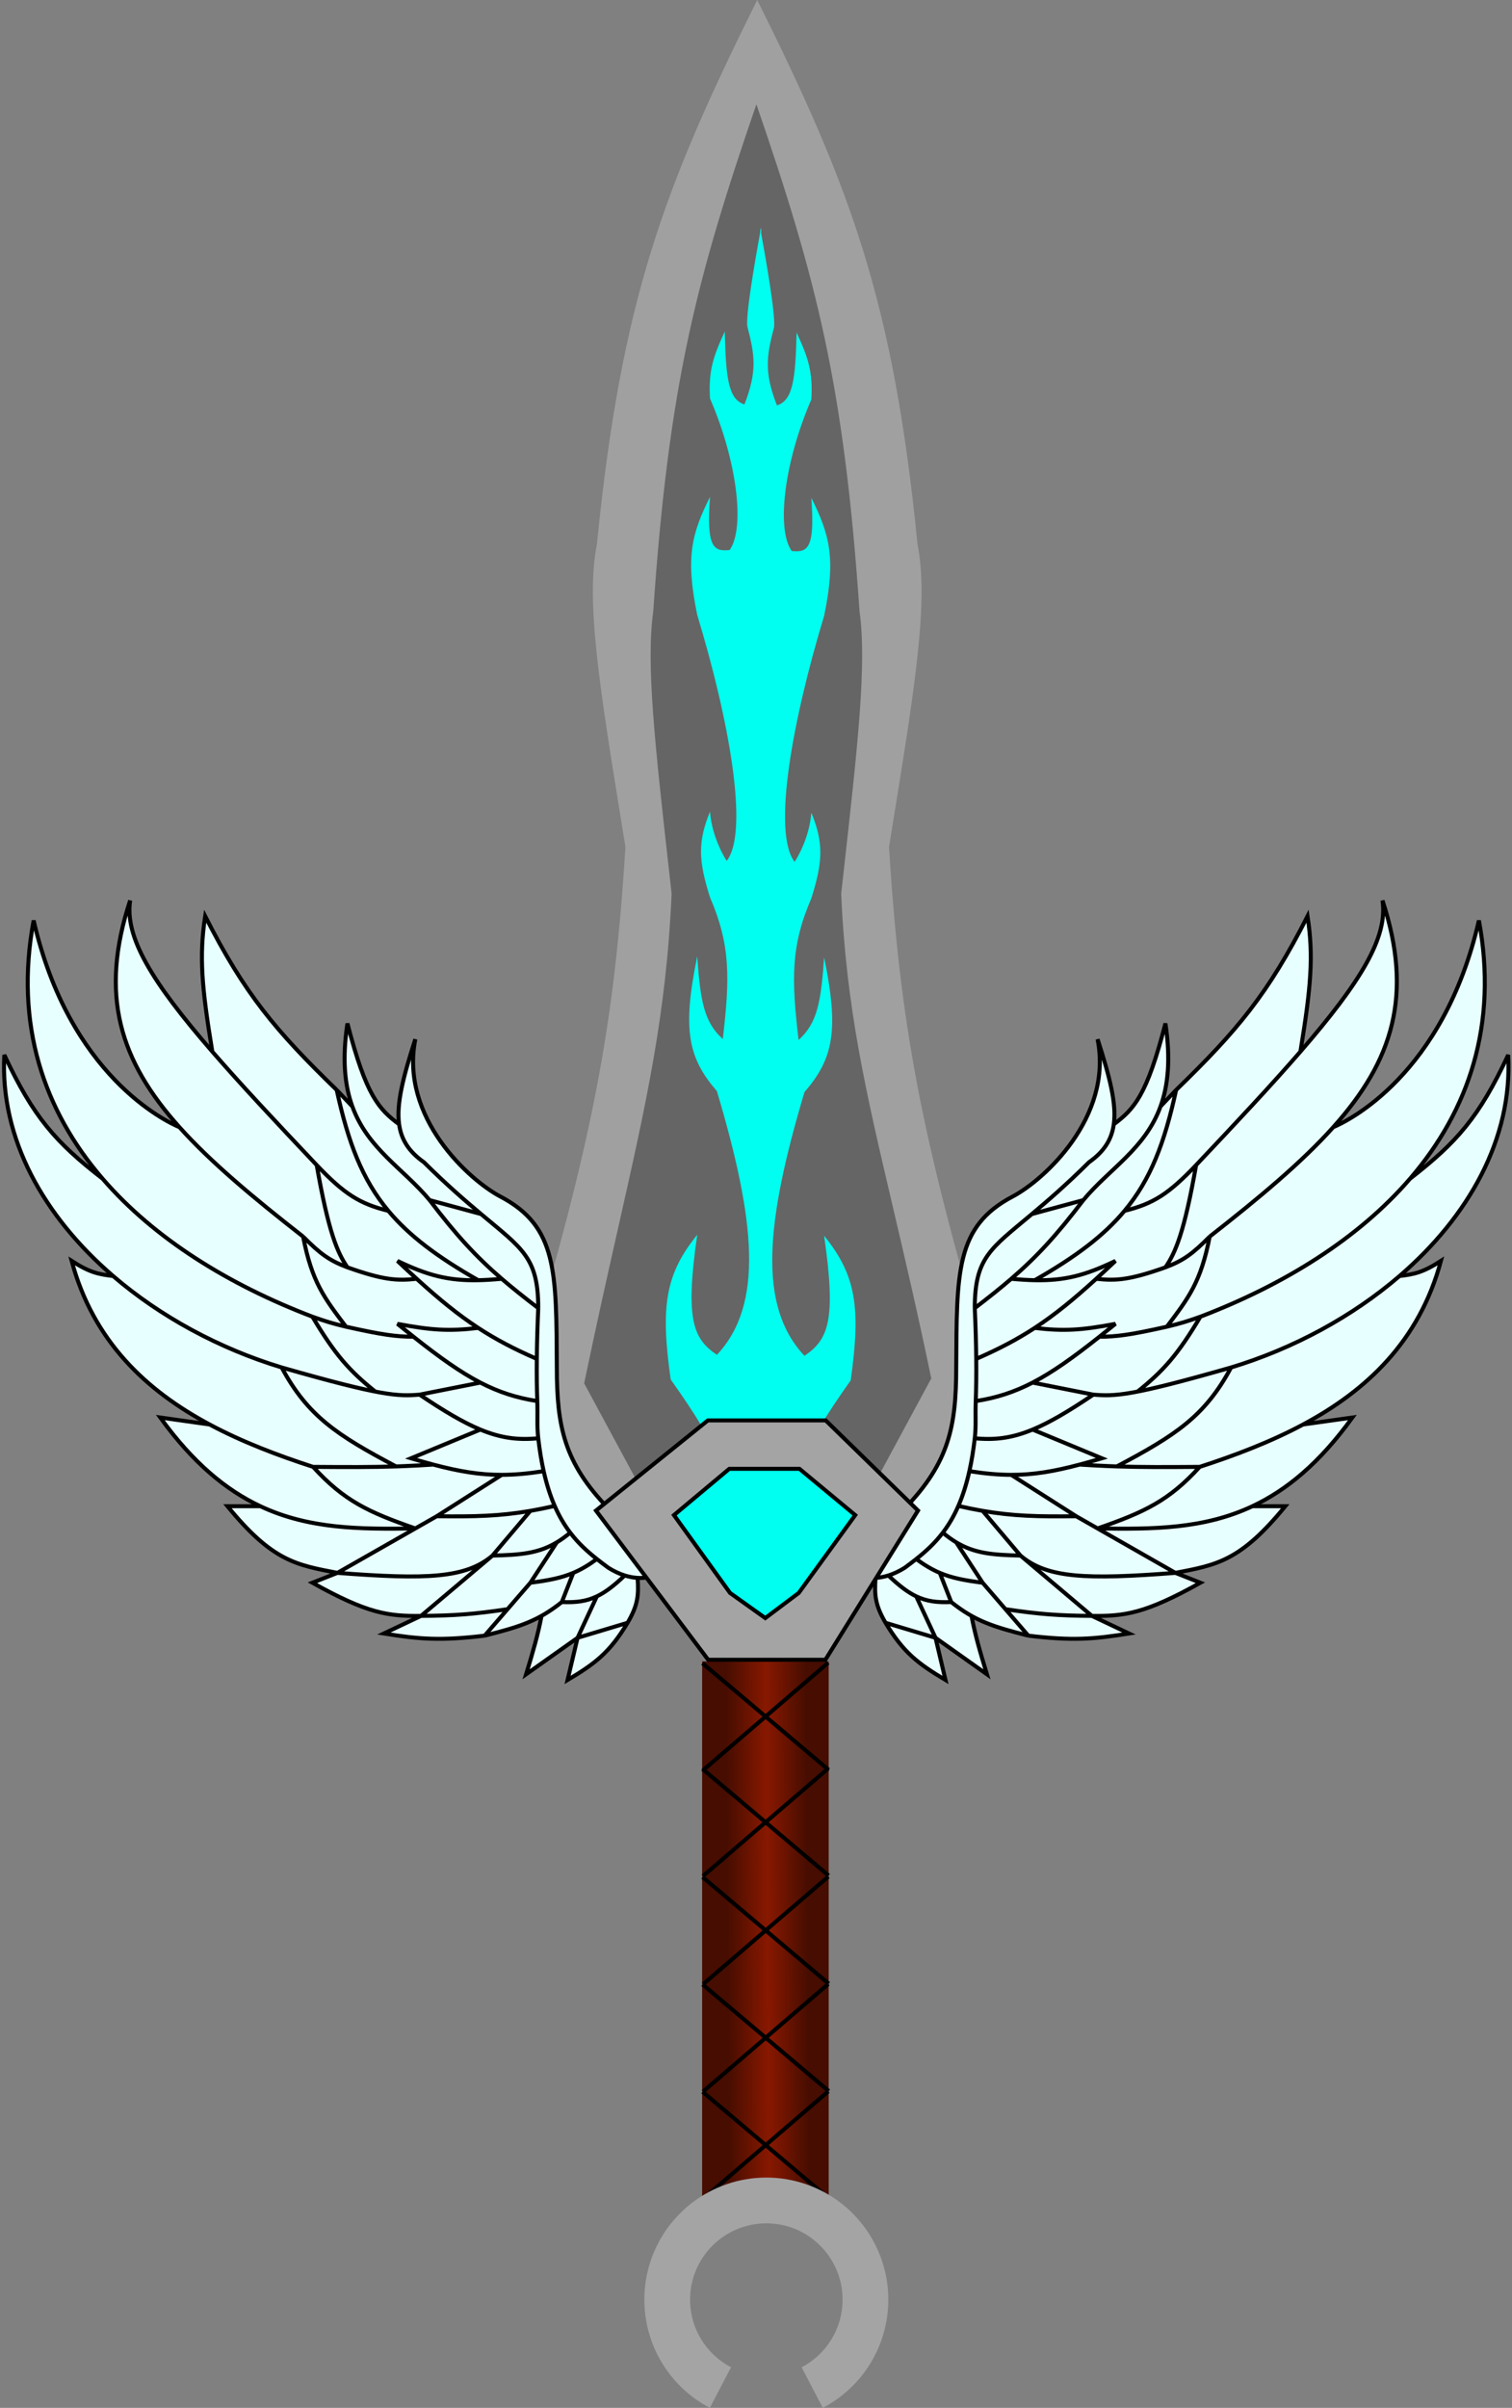 <svg width="377" height="600" viewBox="0 0 377 600" fill="none" xmlns="http://www.w3.org/2000/svg">
<rect x="0" y="0" width="377" height="600" fill="#808080" stroke="none"/>
<path fill-rule="evenodd" clip-rule="evenodd" d="M152.519 380.996L130.453 342.014C148.127 283.177 153.148 255.097 155.951 211.093C155.692 209.494 155.437 207.924 155.187 206.38C149.448 171.013 146.004 149.788 148.841 135.58C154.875 74.937 165.517 46.775 188.804 0V380.996H152.519ZM225.091 380.996L247.157 342.014C229.483 283.177 224.462 255.097 221.659 211.093C221.918 209.494 222.173 207.924 222.423 206.38C228.162 171.013 231.606 149.788 228.769 135.58C222.735 74.937 212.093 46.775 188.806 0V380.996H225.091Z" fill="#A0A0A0"/>
<path fill-rule="evenodd" clip-rule="evenodd" d="M165.249 380.997L145.656 344.711C148.697 330.055 151.54 317.445 154.11 306.05C161.153 274.82 166.136 252.723 167.458 222.682C167.291 221.193 167.127 219.729 166.966 218.291C163.273 185.336 161.057 165.559 162.883 152.32C166.765 95.815 173.613 69.574 188.598 25.992V25.988C188.598 25.989 188.598 25.989 188.598 25.99C188.598 25.989 188.599 25.989 188.599 25.988V25.992C203.583 69.574 210.431 95.815 214.314 152.32C216.139 165.559 213.923 185.336 210.23 218.291C210.069 219.729 209.905 221.193 209.739 222.682C210.993 251.205 215.869 271.973 222.549 300.428C225.471 312.878 228.74 326.799 232.201 343.485L211.947 380.997H188.599H188.598H165.249Z" fill="#656565"/>
<path fill-rule="evenodd" clip-rule="evenodd" d="M181.936 380.751C183.105 369.34 179.561 361.15 167.225 343.73C164.661 325.592 165.864 317.512 173.845 307.69C170.787 328.842 172.806 333.585 178.749 337.601C190.517 325.097 188.346 304.101 178.749 271.895C171.552 263.573 170.085 256.576 173.845 238.307C174.624 249.314 175.51 254.694 180.22 258.901C181.998 243.681 182.173 235.539 177.033 223.596C174.142 214.472 173.952 209.75 177.033 202.267C177.551 209.107 181.201 214.525 181.201 214.525C186.84 207.17 181.756 179.261 173.845 153.232C170.859 138.816 172.462 132.998 177.033 123.812C176.116 136.277 177.836 137.513 181.936 137.051C185.859 131.412 183.689 114.647 177.033 99.294C176.624 92.296 177.866 88.761 180.711 82.623C180.987 94.342 181.637 99.527 185.614 100.766C188.853 92.486 188.191 88.446 186.35 81.397C185.823 78.529 188.698 62.506 189.55 57.883V56.88C189.55 56.88 189.583 57.056 189.643 57.378C189.732 56.901 189.782 56.635 189.782 56.635V58.128C190.634 62.751 193.508 78.774 192.982 81.642C191.14 88.691 190.478 92.731 193.718 101.011C197.695 99.772 198.345 94.587 198.621 82.868C201.466 89.006 202.708 92.541 202.299 99.54C195.643 114.892 193.473 131.657 197.395 137.296C201.496 137.758 203.216 136.522 202.299 124.057C206.87 133.243 208.473 139.061 205.487 153.477C197.576 179.506 192.492 207.415 198.131 214.77C198.131 214.77 201.781 209.353 202.299 202.512C205.38 209.995 205.19 214.717 202.299 223.842C197.158 235.784 197.334 243.926 199.112 259.146C203.822 254.939 204.708 249.56 205.487 238.552C209.247 256.821 207.78 263.818 200.583 272.14C190.986 304.347 188.814 325.343 200.583 337.846C206.526 333.83 208.545 329.087 205.487 307.935C213.468 317.757 214.672 325.837 212.107 343.976C199.771 361.395 196.227 369.585 197.396 380.997H189.55V380.751H181.936Z" fill="#00FFF0"/>
<rect x="175.066" y="414" width="31.563" height="134.007" fill="url(#paint0_linear_781_271)"/>
<path d="M206.494 414.334L175.28 441.136" stroke="black"/>
<path d="M206.599 441.01L175.171 414.46" stroke="black"/>
<path d="M206.494 440.681L175.28 467.483" stroke="black"/>
<path d="M206.599 467.357L175.171 440.807" stroke="black"/>
<path d="M206.522 467.629L175.308 494.431" stroke="black"/>
<path d="M206.631 494.305L175.202 467.755" stroke="black"/>
<path d="M206.522 494.377L175.308 521.179" stroke="black"/>
<path d="M206.631 521.053L175.202 494.503" stroke="black"/>
<path d="M206.522 521.125L175.308 547.927" stroke="black"/>
<path d="M206.631 547.801L175.202 521.251" stroke="black"/>
<path d="M225.606 375.858C218.841 365.344 205.488 368.195 206.734 381.204C207.127 388.676 211.951 393.545 218.302 393.185C218.002 397.525 218.221 399.967 220.794 404.371C225.277 411.809 228.855 414.508 235.747 418.628L233.257 408.114L246.073 417.202C244.258 411.26 243.121 407.286 242.231 402.652C246.214 404.879 250.315 406.038 256.4 407.579C267.401 408.889 272.659 408.466 281.503 407.044L272.245 402.652C280.426 402.753 285.534 402.081 299.307 394.392L293.075 391.934C303.45 389.931 309.249 389.025 320.468 375.326H312.278C320.766 371.339 329.006 364.587 337.203 353.226L324.919 354.956C340.729 346.495 353.869 334.23 359.28 314.198C354.778 317.09 352.644 317.521 348.954 317.964C366.113 303.208 377.182 283.792 376.049 262.874C368.848 278.319 363.232 284.686 351.583 293.704C366.197 276.748 373.57 255.295 368.749 229.371C359.878 268.043 335.812 279.447 332.429 280.877C347.279 264.316 352.462 247.971 344.706 224.381C346.1 233.509 339.31 244.672 324.239 262.05C326.876 246.034 327.55 238.226 326.02 228.302C316.179 247.647 308.561 256.759 293.253 271.606L289.362 275.705C291.24 270.529 291.928 263.98 290.585 255.033C285.954 273.032 282.74 276.405 277.709 280.16C278.419 275.047 276.708 268.393 273.673 258.953C277.544 278.491 260.172 294.12 252.485 298.159C238.242 305.644 238.568 316.976 238.42 340.751C238.42 355.364 236.64 364.453 225.606 375.858Z" fill="#E8FFFF"/>
<path d="M243.049 325.96C243.049 313.35 247.018 311.149 257.292 302.525M243.049 325.96C246.505 323.322 249.46 320.973 252.152 318.653M243.049 325.96C243.254 330.532 243.373 334.738 243.41 338.612M257.292 302.525C261.102 299.327 265.805 295.294 271.536 289.605C275.272 286.976 277.174 284.003 277.709 280.16M257.292 302.525L270.111 299.05M270.111 299.05C263.493 307.757 258.574 313.12 252.152 318.653M270.111 299.05C276.688 291.148 285.517 286.303 289.362 275.705M252.152 318.653C254.277 318.851 256.206 318.973 258.004 319.008M243.41 338.612C249.015 336.174 253.601 333.772 258.004 330.892M243.41 338.612C243.448 342.428 243.406 345.922 243.292 349.127M258.004 330.892C265.284 331.774 269.74 331.457 278.122 329.88C276.734 331.008 275.407 332.076 274.131 333.088M258.004 330.892C262.95 327.657 267.665 323.821 273.335 318.653M243.292 349.127C248.467 348.331 252.891 346.893 257.47 344.52M243.292 349.127C243.147 353.192 243.415 355.189 243.049 358.394M257.47 344.52L272.603 347.523M257.47 344.52C262.452 341.939 267.617 338.253 274.131 333.088M272.603 347.523C266.404 351.706 261.645 354.498 257.47 356.228M272.603 347.523C278.082 347.962 281.924 347.909 306.962 340.751M243.049 358.394C248.045 358.88 252.313 358.365 257.47 356.228M243.049 358.394C242.701 361.432 242.248 364.149 241.702 366.591M257.47 356.228L274.74 363.383C272.78 363.966 270.951 364.487 269.218 364.947M241.702 366.591C245.547 367.195 248.908 367.498 252.129 367.506M241.702 366.591C240.95 369.959 240.021 372.806 238.953 375.257M252.129 367.506L268.33 377.818M252.129 367.506C257.655 367.518 262.771 366.658 269.218 364.947M268.33 377.818C258.752 377.936 252.635 377.802 245.007 376.479M268.33 377.818L273.669 380.864M238.953 375.257C241.116 375.748 243.109 376.15 245.007 376.479M238.953 375.257C237.81 377.88 236.505 380.05 235.084 381.917M245.007 376.479L254.443 387.62M254.443 387.62C247.301 387.477 242.912 387.03 238.42 384.322M254.443 387.62L272.245 402.652M254.443 387.62C261.078 393.266 270.756 393.64 293.075 391.934M235.084 381.917C236.229 382.871 237.328 383.663 238.42 384.322M235.084 381.917C233.067 384.568 230.814 386.611 228.45 388.484M238.42 384.322L245.007 394.392M245.007 394.392C240.472 393.818 237.297 393.196 234.325 391.934M245.007 394.392L250.703 400.985M228.45 388.484C227.517 389.223 226.566 389.936 225.606 390.649C224.214 391.527 222.839 392.165 221.506 392.585M228.45 388.484C230.535 390.016 232.387 391.111 234.325 391.934M234.325 391.934L237.174 399.203M237.174 399.203C233.704 399.352 231.1 399.052 228.45 397.783M237.174 399.203C243.137 403.979 247.777 405.395 256.4 407.579M221.506 392.585C224.165 395.121 226.322 396.764 228.45 397.783M221.506 392.585C220.406 392.93 219.334 393.127 218.302 393.185M228.45 397.783L233.257 408.114M233.257 408.114L220.794 404.371M233.257 408.114L235.747 418.628C228.855 414.508 225.277 411.809 220.794 404.371M233.257 408.114L246.073 417.202C244.258 411.26 243.121 407.286 242.231 402.652M220.794 404.371C218.221 399.967 218.002 397.525 218.302 393.185M218.302 393.185C211.951 393.545 207.127 388.676 206.734 381.204C205.488 368.195 218.841 365.344 225.606 375.858C236.64 364.453 238.42 355.364 238.42 340.751C238.568 316.976 238.242 305.644 252.485 298.159C260.172 294.12 277.544 278.491 273.673 258.953C276.708 268.393 278.419 275.047 277.709 280.16M277.709 280.16C282.74 276.405 285.954 273.032 290.585 255.033C291.928 263.98 291.24 270.529 289.362 275.705M289.362 275.705L293.253 271.606M293.253 271.606C290.38 284.77 286.893 293.932 280.391 301.723M293.253 271.606C308.561 256.759 316.179 247.647 326.02 228.302C327.55 238.226 326.876 246.034 324.239 262.05M258.004 319.008C265.415 319.154 270.6 317.823 278.122 314.198C276.443 315.788 274.855 317.268 273.335 318.653M258.004 319.008C268.168 313.231 275.23 307.909 280.391 301.723M280.391 301.723C287.509 299.979 291.39 297.522 298.238 290.318M298.238 290.318C295.292 307.074 293.094 312.138 290.585 315.802M298.238 290.318C308.657 279.316 317.321 270.028 324.239 262.05M290.585 315.802C281.713 318.942 278.327 319.198 273.335 318.653M290.585 315.802C295.102 314.106 297.374 312.416 301.621 308.139M301.621 308.139C299.43 319.461 296.356 323.429 290.939 330.593M301.621 308.139C314.228 298.279 324.654 289.548 332.429 280.877M290.939 330.593C281.821 332.636 278.338 333.097 274.131 333.088M290.939 330.593C294.254 329.806 296.069 329.25 299.307 328.098M299.307 328.098C293.66 337.601 290.045 341.629 283.639 346.763M299.307 328.098C320.106 320.157 338.671 308.686 351.583 293.704M256.4 407.579L250.703 400.985M256.4 407.579C267.401 408.889 272.659 408.466 281.503 407.044L272.245 402.652M250.703 400.985C259.231 402.252 263.921 402.593 272.245 402.652M272.245 402.652C280.426 402.753 285.534 402.081 299.307 394.392L293.075 391.934M293.075 391.934L273.669 380.864M293.075 391.934C303.45 389.931 309.249 389.025 320.468 375.326H312.278M273.669 380.864C285.388 376.791 291.454 373.957 299.129 365.522M273.669 380.864C287.449 381.076 300.118 381.038 312.278 375.326M299.129 365.522C290.578 365.585 284.634 365.609 278.476 365.407M299.129 365.522C307.972 362.645 316.798 359.303 324.919 354.956M269.218 364.947C271.751 365.112 274.081 365.237 276.34 365.329M276.34 365.329C277.058 365.358 277.768 365.384 278.476 365.407M276.34 365.329L278.476 365.407M278.476 365.407C293.083 357.668 300.464 352.887 306.962 340.751M306.962 340.751C322.512 336.035 337.169 328.098 348.954 317.964M324.239 262.05C339.31 244.672 346.1 233.509 344.706 224.381C352.462 247.971 347.279 264.316 332.429 280.877M332.429 280.877C335.812 279.447 359.878 268.043 368.749 229.371C373.57 255.295 366.197 276.748 351.583 293.704M351.583 293.704C363.232 284.686 368.848 278.319 376.049 262.874C377.182 283.792 366.113 303.208 348.954 317.964M348.954 317.964C352.644 317.521 354.778 317.09 359.28 314.198C353.869 334.23 340.729 346.495 324.919 354.956M324.919 354.956L337.203 353.226C329.006 364.587 320.766 371.339 312.278 375.326" stroke="black"/>
<path d="M151.667 375.858C158.438 365.344 171.804 368.195 170.557 381.204C170.163 388.676 165.335 393.545 158.978 393.185C159.279 397.525 159.059 399.967 156.483 404.371C151.997 411.809 148.415 414.508 141.516 418.628L144.009 408.114L131.18 417.202C132.997 411.26 134.135 407.286 135.026 402.653C131.039 404.879 126.934 406.038 120.844 407.579C109.832 408.889 104.569 408.466 95.716 407.045L104.983 402.653C96.794 402.753 91.681 402.081 77.896 394.392L84.133 391.934C73.749 389.931 67.944 389.025 56.715 375.326H64.912C56.416 371.339 48.168 364.587 39.963 353.226L52.259 354.956C36.434 346.495 23.281 334.23 17.865 314.198C22.372 317.09 24.507 317.521 28.201 317.964C11.026 303.208 -0.054 283.792 1.08 262.874C8.288 278.319 13.909 284.687 25.57 293.704C10.942 276.748 3.561 255.295 8.387 229.371C17.267 268.043 41.355 279.447 44.742 280.877C29.877 264.317 24.69 247.971 32.453 224.381C31.058 233.509 37.854 244.672 52.939 262.05C50.3 246.034 49.625 238.226 51.157 228.302C61.007 247.647 68.632 256.759 83.955 271.606L87.85 275.705C85.971 270.529 85.281 263.98 86.626 255.033C91.261 273.032 94.478 276.405 99.514 280.16C98.803 275.047 100.516 268.393 103.554 258.953C99.679 278.491 117.068 294.12 124.762 298.159C139.019 305.644 138.693 316.976 138.841 340.751C138.841 355.364 140.623 364.453 151.667 375.858Z" fill="#E8FFFF"/>
<path d="M134.207 325.96C134.207 313.35 130.234 311.149 119.951 302.525M134.207 325.96C130.748 323.322 127.79 320.973 125.095 318.653M134.207 325.96C134.002 330.532 133.883 334.738 133.845 338.613M119.951 302.525C116.137 299.327 111.43 295.294 105.693 289.605C101.953 286.976 100.049 284.003 99.514 280.16M119.951 302.525L107.12 299.05M107.12 299.05C113.743 307.757 118.667 313.12 125.095 318.653M107.12 299.05C100.536 291.148 91.699 286.303 87.85 275.705M125.095 318.653C122.968 318.851 121.037 318.973 119.238 319.008M133.845 338.613C128.235 336.174 123.645 333.772 119.238 330.892M133.845 338.613C133.808 342.428 133.85 345.922 133.964 349.127M119.238 330.892C111.951 331.774 107.491 331.457 99.1 329.88C100.49 331.008 101.819 332.076 103.096 333.088M119.238 330.892C114.287 327.658 109.568 323.821 103.892 318.653M133.964 349.127C128.784 348.331 124.356 346.893 119.772 344.52M133.964 349.127C134.109 353.192 133.84 355.189 134.207 358.394M119.772 344.52L104.625 347.523M119.772 344.52C114.786 341.939 109.616 338.253 103.096 333.088M104.625 347.523C110.83 351.706 115.593 354.498 119.772 356.228M104.625 347.523C99.14 347.962 95.295 347.909 70.233 340.751M134.207 358.394C129.207 358.881 124.935 358.365 119.772 356.228M134.207 358.394C134.555 361.432 135.009 364.149 135.555 366.591M119.772 356.228L102.486 363.383C104.447 363.966 106.278 364.487 108.013 364.947M135.555 366.591C131.707 367.195 128.343 367.499 125.119 367.506M135.555 366.591C136.309 369.959 137.238 372.806 138.307 375.257M125.119 367.506L108.902 377.818M125.119 367.506C119.587 367.518 114.467 366.658 108.013 364.947M108.902 377.818C118.489 377.936 124.612 377.802 132.247 376.479M108.902 377.818L103.558 380.864M138.307 375.257C136.142 375.748 134.148 376.15 132.247 376.479M138.307 375.257C139.452 377.881 140.757 380.05 142.18 381.917M132.247 376.479L122.802 387.62M122.802 387.62C129.951 387.477 134.344 387.03 138.841 384.322M122.802 387.62L104.983 402.653M122.802 387.62C116.161 393.266 106.473 393.64 84.133 391.934M142.18 381.917C141.033 382.871 139.934 383.663 138.841 384.322M142.18 381.917C144.199 384.568 146.454 386.611 148.82 388.484M138.841 384.322L132.247 394.392M132.247 394.392C136.787 393.818 139.965 393.196 142.939 391.934M132.247 394.392L126.545 400.985M148.82 388.484C149.754 389.223 150.706 389.936 151.667 390.649C153.061 391.527 154.436 392.166 155.77 392.585M148.82 388.484C146.733 390.016 144.88 391.111 142.939 391.934M142.939 391.934L140.088 399.203M140.088 399.203C143.561 399.352 146.168 399.052 148.82 397.783M140.088 399.203C134.119 403.979 129.475 405.395 120.844 407.579M155.77 392.585C153.109 395.121 150.95 396.765 148.82 397.783M155.77 392.585C156.872 392.93 157.945 393.127 158.978 393.185M148.82 397.783L144.009 408.114M144.009 408.114L156.483 404.371M144.009 408.114L141.516 418.628C148.415 414.508 151.997 411.809 156.483 404.371M144.009 408.114L131.18 417.202C132.997 411.26 134.135 407.286 135.026 402.653M156.483 404.371C159.059 399.967 159.279 397.525 158.978 393.185M158.978 393.185C165.335 393.545 170.163 388.676 170.557 381.204C171.804 368.195 158.438 365.344 151.667 375.858C140.623 364.453 138.841 355.364 138.841 340.751C138.693 316.976 139.019 305.644 124.762 298.159C117.068 294.12 99.679 278.491 103.554 258.953C100.516 268.393 98.803 275.047 99.514 280.16M99.514 280.16C94.478 276.405 91.261 273.032 86.626 255.033C85.281 263.98 85.971 270.529 87.85 275.705M87.85 275.705L83.955 271.606M83.955 271.606C86.831 284.771 90.321 293.932 96.829 301.723M83.955 271.606C68.632 256.759 61.007 247.647 51.157 228.302C49.625 238.226 50.3 246.034 52.939 262.05M119.238 319.008C111.82 319.154 106.629 317.823 99.1 314.198C100.781 315.788 102.371 317.268 103.892 318.653M119.238 319.008C109.064 313.231 101.996 307.909 96.829 301.723M96.829 301.723C89.704 299.979 85.82 297.522 78.965 290.318M78.965 290.318C81.915 307.074 84.114 312.138 86.626 315.802M78.965 290.318C68.537 279.316 59.864 270.028 52.939 262.05M86.626 315.802C95.507 318.942 98.896 319.198 103.892 318.653M86.626 315.802C82.105 314.106 79.83 312.416 75.579 308.139M75.579 308.139C77.772 319.461 80.85 323.429 86.272 330.593M75.579 308.139C62.96 298.279 52.524 289.548 44.742 280.877M86.272 330.593C95.398 332.636 98.884 333.097 103.096 333.088M86.272 330.593C82.953 329.806 81.137 329.25 77.896 328.098M77.896 328.098C83.547 337.601 87.167 341.629 93.578 346.763M77.896 328.098C57.077 320.157 38.494 308.686 25.57 293.704M120.844 407.579L126.545 400.985M120.844 407.579C109.832 408.889 104.569 408.466 95.716 407.045L104.983 402.653M126.545 400.985C118.01 402.252 113.316 402.593 104.983 402.653M104.983 402.653C96.794 402.753 91.681 402.081 77.896 394.392L84.133 391.934M84.133 391.934L103.558 380.864M84.133 391.934C73.749 389.931 67.944 389.025 56.715 375.326H64.912M103.558 380.864C91.827 376.791 85.756 373.957 78.074 365.522M103.558 380.864C89.765 381.076 77.084 381.038 64.912 375.326M78.074 365.522C86.632 365.585 92.583 365.609 98.746 365.408M78.074 365.522C69.222 362.645 60.388 359.303 52.259 354.956M108.013 364.947C105.477 365.112 103.146 365.237 100.885 365.329M100.885 365.329C100.166 365.358 99.455 365.384 98.746 365.408M100.885 365.329L98.746 365.408M98.746 365.408C84.125 357.668 76.737 352.887 70.233 340.751M70.233 340.751C54.669 336.035 39.997 328.098 28.201 317.964M52.939 262.05C37.854 244.672 31.058 233.509 32.453 224.381C24.69 247.971 29.877 264.316 44.742 280.877M44.742 280.877C41.355 279.447 17.267 268.043 8.387 229.371C3.561 255.295 10.942 276.748 25.57 293.704M25.57 293.704C13.909 284.687 8.288 278.319 1.08 262.874C-0.054 283.792 11.026 303.208 28.201 317.964M28.201 317.964C24.507 317.521 22.372 317.09 17.865 314.198C23.281 334.23 36.434 346.495 52.259 354.956M52.259 354.956L39.963 353.226C48.168 364.587 56.416 371.339 64.912 375.326" stroke="black"/>
<path d="M176.503 353.942L205.872 353.942L228.897 376.405L205.797 413.59L176.577 413.59L148.6 376.413L176.503 353.942Z" fill="#A4A4A4" stroke="black"/>
<path d="M181.834 366.007L199.336 366.007L213.24 377.542L199.157 396.933L190.816 403.198L182.02 396.929L168.042 377.542L181.834 366.007Z" fill="#00FFF0" stroke="black"/>
<path fill-rule="evenodd" clip-rule="evenodd" d="M218.795 585.564C215.992 591.767 211.188 596.85 205.154 600L199.877 589.891C205.946 586.715 210.088 580.358 210.088 573.034C210.088 562.533 201.576 554.021 191.076 554.021C180.575 554.021 172.063 562.533 172.063 573.034C172.063 580.358 176.205 586.715 182.274 589.891L176.996 599.999C170.962 596.848 166.159 591.765 163.356 585.562C160.553 579.359 159.911 572.395 161.533 565.784C163.155 559.173 166.947 553.297 172.304 549.097C177.66 544.896 184.27 542.613 191.077 542.614C197.884 542.614 204.495 544.897 209.851 549.098C215.207 553.299 218.999 559.175 220.62 565.787C222.242 572.398 221.599 579.361 218.795 585.564Z" fill="#A4A4A4"/>
<defs>
<linearGradient id="paint0_linear_781_271" x1="175.066" y1="473.648" x2="206.629" y2="473.447" gradientUnits="userSpaceOnUse">
<stop offset="0.193" stop-color="#460D00"/>
<stop offset="0.516" stop-color="#881800"/>
<stop offset="0.839" stop-color="#460D00"/>
</linearGradient>
</defs>
</svg>

